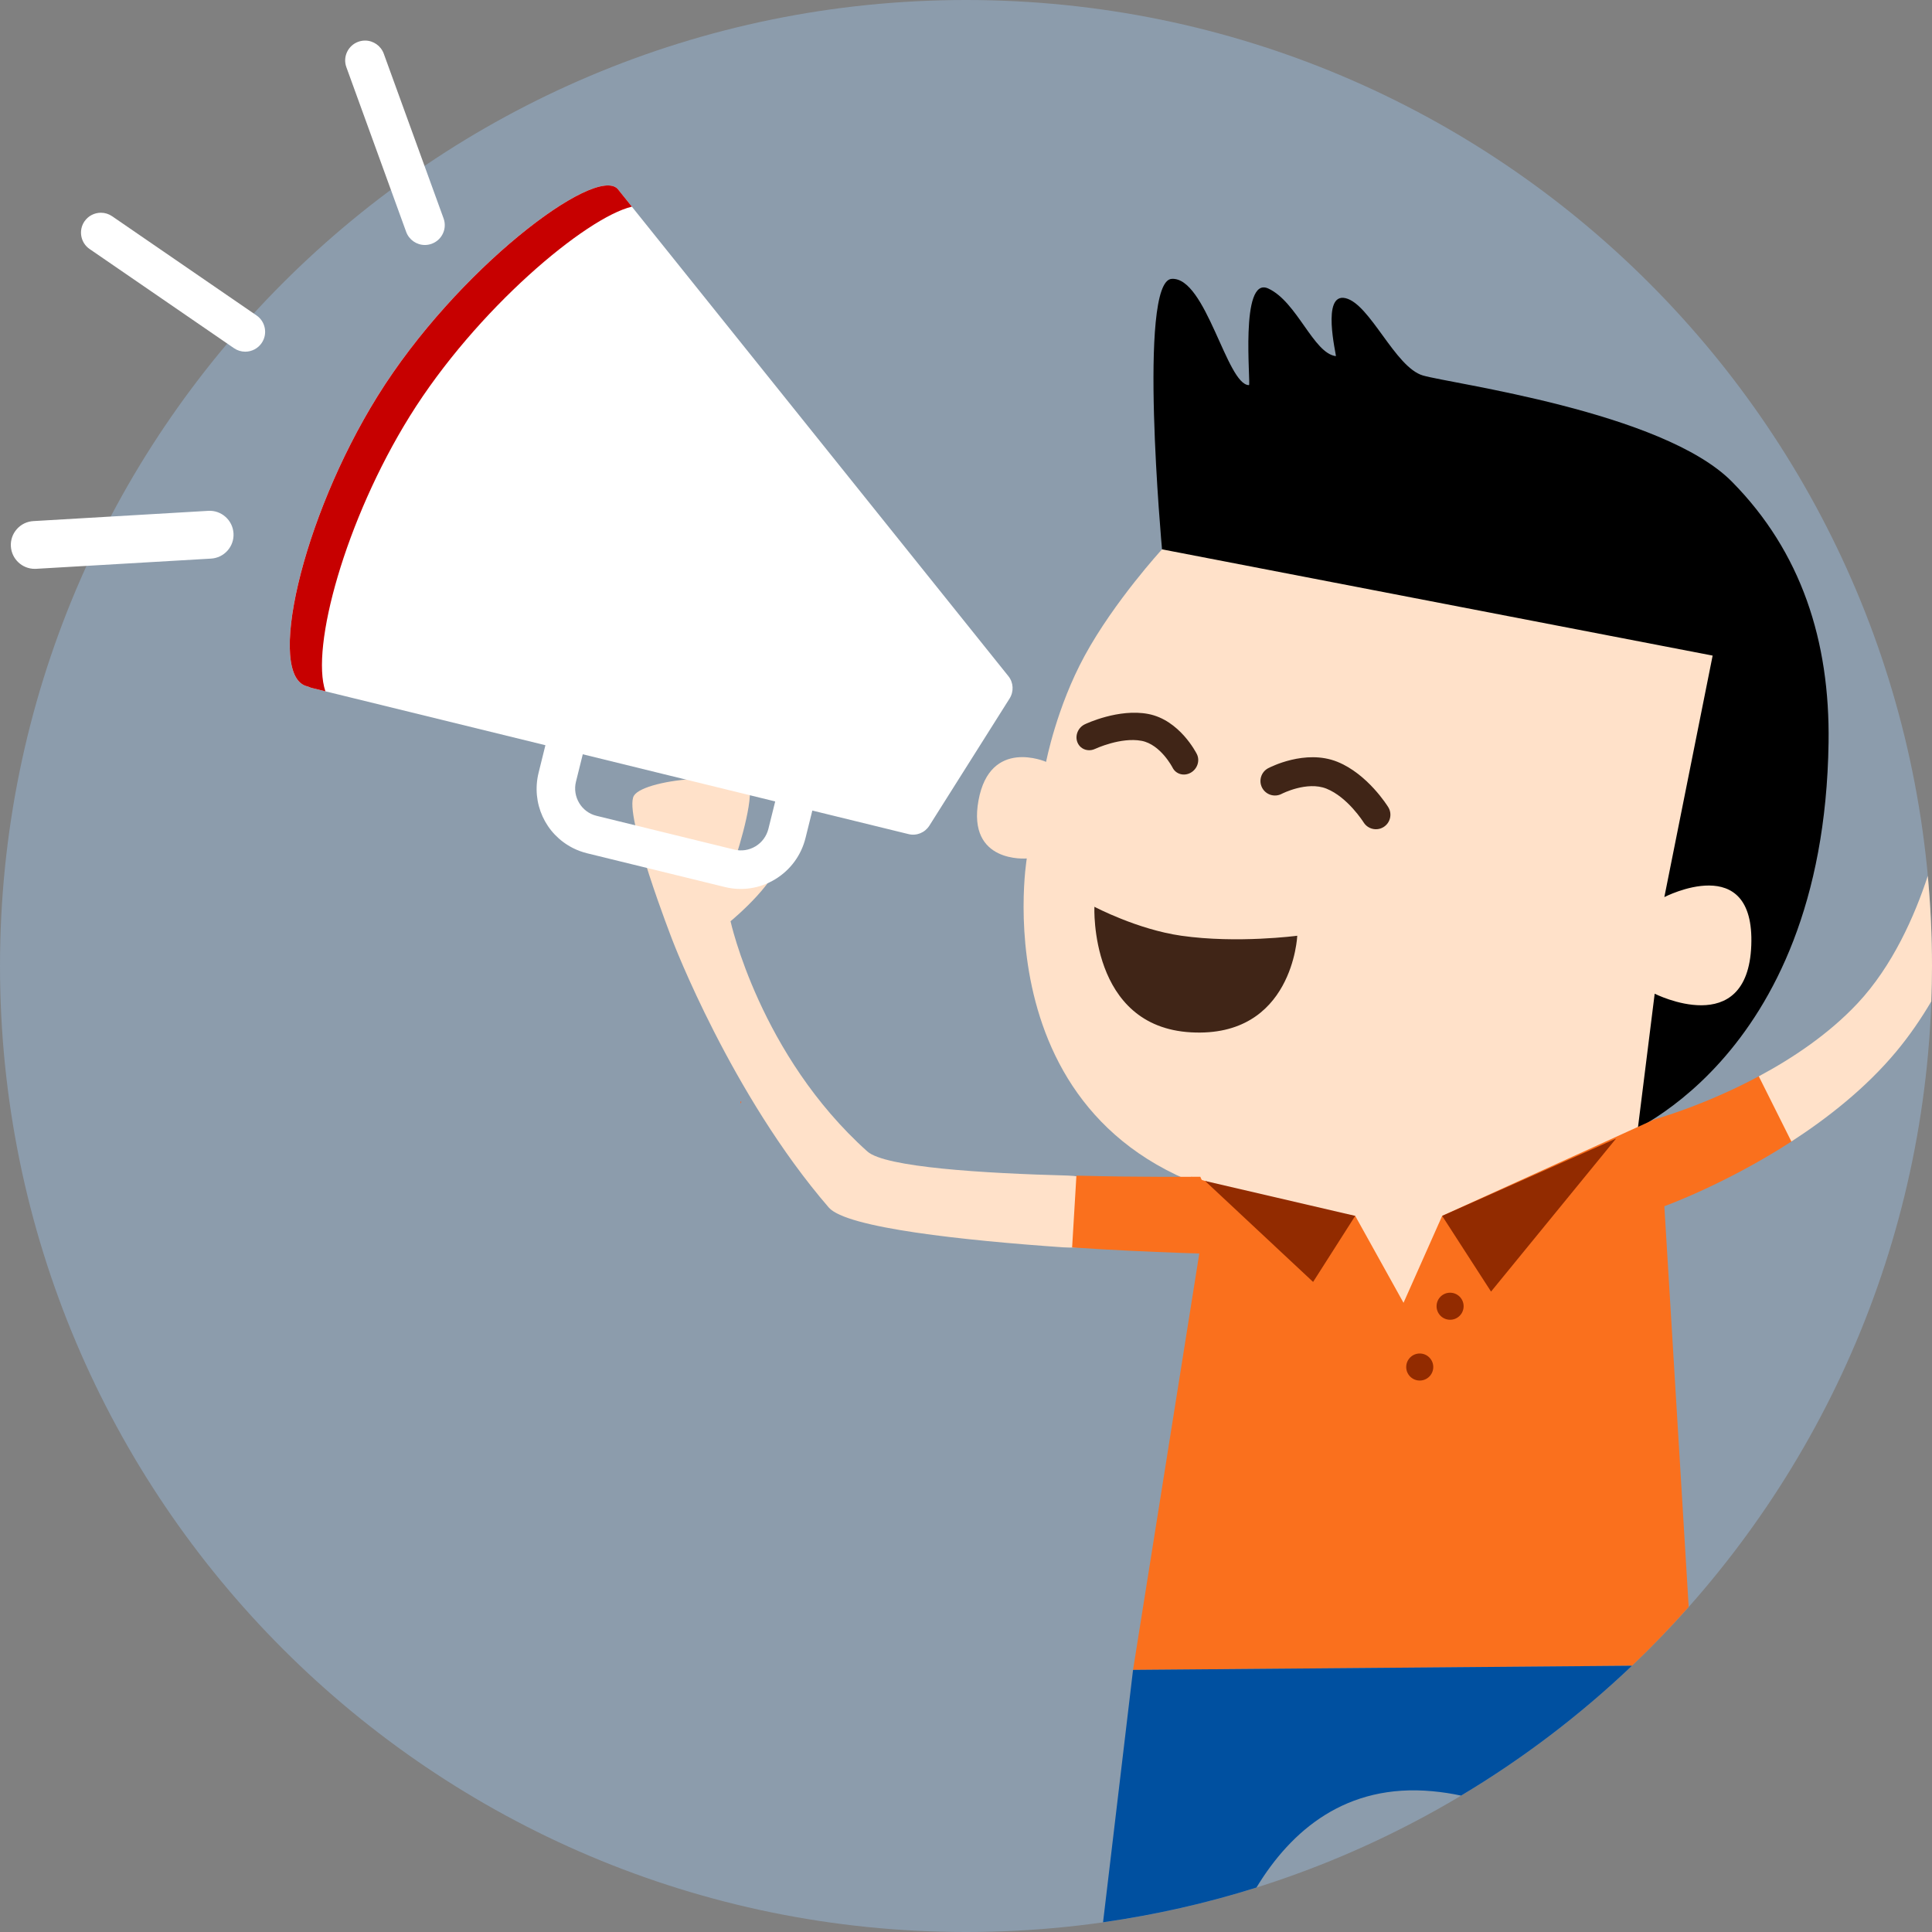 <?xml version="1.0" encoding="utf-8"?>
<!-- Generator: Adobe Illustrator 17.0.0, SVG Export Plug-In . SVG Version: 6.00 Build 0)  -->
<!DOCTYPE svg PUBLIC "-//W3C//DTD SVG 1.1//EN" "http://www.w3.org/Graphics/SVG/1.1/DTD/svg11.dtd">
<svg version="1.1" id="Livello_1" xmlns="http://www.w3.org/2000/svg" xmlns:xlink="http://www.w3.org/1999/xlink" x="0px" y="0px"
	 width="480px" height="480px" viewBox="0 0 480 480" enable-background="new 0 0 480 480" xml:space="preserve">
<rect x="0" y="0" width="480" height="480" fill="#808080" stroke="none"/>
<g>
	<path opacity="0.5" fill-rule="evenodd" clip-rule="evenodd" fill="#99B9D9" d="M480,240C480,372.548,372.548,480,240,480
		S0,372.548,0,240C0,107.451,107.452,0,240,0C372.548,0,480,107.451,480,240z"/>
	<path fill="#EC6D3C" d="M183.991,273.63c-0.026,0.133-0.055,0.267-0.067,0.4c0,0.014,0.122,0.038,0.186,0.049
		c0.026-0.136,0.058-0.267,0.072-0.4C184.185,273.671,184.057,273.648,183.991,273.63z"/>
	<path fill-rule="evenodd" clip-rule="evenodd" d="M288.701,136.482c0,0-6.114-66.667,2.4-67.2s13.689,26.4,19.2,26.4
		c0.524,0-2.379-27.308,4.8-24s11.222,16.13,16.8,16.8c0.116-0.3-3.701-15.841,2.4-14.4c6.101,1.441,12.295,17.162,19.2,19.2
		c6.905,2.038,59.574,8.959,76.8,26.4c17.226,17.441,24.362,39.566,24,64.8c-1.15,80.21-52.8,98.4-52.8,98.4L288.701,136.482z"/>
	<path fill-rule="evenodd" clip-rule="evenodd" fill="#FFE1C9" d="M343.901,338.082c0,0-21.177-37.878-24-38.4
		c-77.646-10.08-64.8-86.4-64.8-86.4s-14.87,1.331-12-14.4s16.8-9.6,16.8-9.6s2.594-13.556,9.6-26.4
		c7.384-13.538,19.2-26.4,19.2-26.4l136.8,26.4l-12,60c0,0,22.504-11.672,21.6,12s-24,12-24,12l-4.8,38.4L343.901,338.082z"/>
	<path fill-rule="evenodd" clip-rule="evenodd" fill="#402517" d="M293.501,232.482c13.874,1.982,28.8,0,28.8,0
		s-1.089,25.407-26.4,24c-25.311-1.407-24-31.2-24-31.2S282.516,230.912,293.501,232.482z"/>
	<path fill-rule="evenodd" clip-rule="evenodd" fill="#FA701D" d="M413.501,299.682c0,0,15.152-5.445,31.565-16.069
		c9.076-5.875,0.282-20.69-8.102-16.202c-13.729,7.349-25.863,10.671-25.863,10.671l-52.8,24l-9.6,21.6l-12-21.6
		c0,0-18.776-2.658-40.704-9.745l2.304,16.945l-16.8,105.6l123.96-1.037c4.902-4.667,9.595-9.549,14.088-14.612L413.501,299.682z"/>
	<g>
		<circle fill-rule="evenodd" clip-rule="evenodd" fill="#922B00" cx="352.73" cy="339.634" r="3.36"/>
		<circle fill-rule="evenodd" clip-rule="evenodd" fill="#922B00" cx="360.272" cy="324.529" r="3.36"/>
	</g>
	<path fill-rule="evenodd" clip-rule="evenodd" fill="#FFE1C9" d="M157.501,197.682c2.726-4.412,29.19-6.752,28.8,0
		c-0.39,6.752-4.8,19.2-4.8,19.2s10.516-10.502,12-4.8c1.484,5.702-12,16.8-12,16.8s7.276,33.259,34,57.2
		c4.397,3.939,28.891,5.43,49.718,5.979c16.546,0.436,17.229,19.109-1.066,17.834c-24.405-1.701-53.832-4.781-58.248-9.894
		c-24.257-28.087-38.804-66.318-38.804-66.318S154.775,202.094,157.501,197.682z"/>
	<path fill="#402517" d="M342.211,206.003c0.525-0.053,1.044-0.223,1.523-0.519c1.688-1.044,2.216-3.253,1.175-4.944
		c-0.207-0.336-5.143-8.256-12.663-11.279c-7.966-3.202-16.803,1.404-17.176,1.602c-1.756,0.932-2.424,3.112-1.492,4.868
		c0.933,1.757,3.114,2.421,4.868,1.492c0.052-0.027,6.276-3.223,11.114-1.281c5.291,2.126,9.182,8.315,9.221,8.376
		C339.531,205.527,340.883,206.138,342.211,206.003z"/>
	<path fill="#402517" d="M268.566,185.66c-0.366-0.308-0.665-0.707-0.864-1.185c-0.7-1.686,0.116-3.712,1.83-4.53
		c0.34-0.163,8.415-3.965,15.749-2.561c7.768,1.487,11.905,9.629,12.078,9.976c0.812,1.632,0.119,3.705-1.549,4.63
		c-1.669,0.926-3.679,0.35-4.492-1.279c-0.024-0.048-2.965-5.744-7.681-6.65c-5.16-0.988-11.495,1.966-11.558,1.995
		C270.849,186.638,269.493,186.44,268.566,185.66z"/>
	<polygon fill-rule="evenodd" clip-rule="evenodd" fill="#922B00" points="326.237,318.492 336.701,302.082 299.401,293.407 	"/>
	<polygon fill-rule="evenodd" clip-rule="evenodd" fill="#922B00" points="370.445,320.892 358.301,302.082 401.501,282.882 	"/>
	<g>
		<path fill="#FFFFFF" d="M76.357,170.532c0.348,0.08,0.655,0.287,1.02,0.373l58.128,14.242l-1.686,6.816
			c-1.867,7.542,1.646,15.253,8.539,18.738c1.118,0.565,2.297,0.992,3.512,1.296l34.236,8.385c4.28,1.044,8.723,0.357,12.506-1.942
			c3.78-2.31,6.456-5.951,7.517-10.248l1.693-6.812l23.902,5.853c1.991,0.491,4.073-0.358,5.176-2.102l19.931-31.59
			c1.093-1.74,0.975-3.968-0.302-5.555L153.437,46.925C147.755,40.993,113.327,67,93.805,98.41
			C74.742,129.083,66.072,168.177,76.357,170.532z M144.79,187.397l20.26,4.972l27.548,6.745l-1.693,6.812
			c-0.455,1.814-1.582,3.359-3.186,4.334c-1.6,0.968-3.481,1.261-5.291,0.817l-34.232-8.392c-3.745-0.907-6.026-4.761-5.098-8.477
			L144.79,187.397z"/>
	</g>
	<path fill-rule="evenodd" clip-rule="evenodd" fill="#FA701D" d="M267.433,292.082c16.546,0.436,30.778,0.276,30.778,0.276
		l8.575,19.333c0,0-22.124-0.5-40.419-1.775L267.433,292.082z"/>
	<g>
		<path fill="#C70000" d="M101.805,103.41c16.548-26.625,43.806-49.366,55.187-52.064l-3.546-4.421
			C147.764,40.994,113.336,67,93.814,98.41c-19.064,30.673-27.733,69.767-17.448,72.121c0.348,0.08,0.655,0.287,1.02,0.373
			l3.46,0.848C77.12,160.867,85.793,129.173,101.805,103.41z"/>
	</g>
	<path fill-rule="evenodd" clip-rule="evenodd" fill="#0050A0" d="M281.501,414.882l-7.452,62.703
		c13.072-1.857,25.808-4.757,38.113-8.632c8.649-14.25,22.291-25.899,43.683-23.932c2.514,0.231,4.892,0.604,7.155,1.091
		c15.345-9.177,29.587-20.009,42.461-32.267L281.501,414.882z"/>
	<path fill-rule="evenodd" clip-rule="evenodd" fill="#FFE1C9" d="M478.953,217.619c-3.246,9.886-8.707,22.335-17.452,31.662
		c-7.174,7.652-16.152,13.639-24.537,18.126l8.1,16.199c9.077-5.875,18.538-13.326,26.037-22.325
		c3.273-3.927,6.167-8.151,8.722-12.482c0.105-2.922,0.177-5.852,0.177-8.8C480,232.451,479.634,224.99,478.953,217.619z"/>
	<path fill="#FFFFFF" d="M25.066,52.854c-1.632,0-3.156,0.801-4.078,2.143c-1.542,2.245-0.97,5.327,1.275,6.869l35.872,24.641
		c0.826,0.568,1.792,0.868,2.791,0.868c1.632,0,3.156-0.801,4.078-2.143c0.747-1.087,1.025-2.4,0.784-3.698
		s-0.972-2.424-2.059-3.171L27.857,53.722C27.031,53.155,26.065,52.854,25.066,52.854z"/>
	<path fill="#FFFFFF" d="M8.637,141.331L8.637,141.331c-3.141,0-5.748-2.453-5.936-5.584c-0.096-1.583,0.433-3.109,1.488-4.297
		c1.056-1.189,2.511-1.894,4.096-1.986l43.447-2.547c3.274-0.197,6.094,2.326,6.282,5.584c0.096,1.582-0.433,3.108-1.488,4.296
		c-1.056,1.189-2.511,1.894-4.096,1.986L8.989,141.32C8.871,141.327,8.754,141.331,8.637,141.331z"/>
	<path fill="#FFFFFF" d="M90.701,10.079c-0.575,0-1.144,0.101-1.69,0.299c-1.244,0.451-2.237,1.359-2.794,2.555
		c-0.556,1.193-0.613,2.531-0.16,3.769l14.854,40.906c0.707,1.949,2.573,3.259,4.644,3.259h0c0.575,0,1.143-0.101,1.69-0.299
		c1.244-0.451,2.236-1.358,2.794-2.555c0.556-1.193,0.613-2.531,0.16-3.769L95.345,13.338
		C94.638,11.389,92.772,10.079,90.701,10.079z"/>
</g>
</svg>

